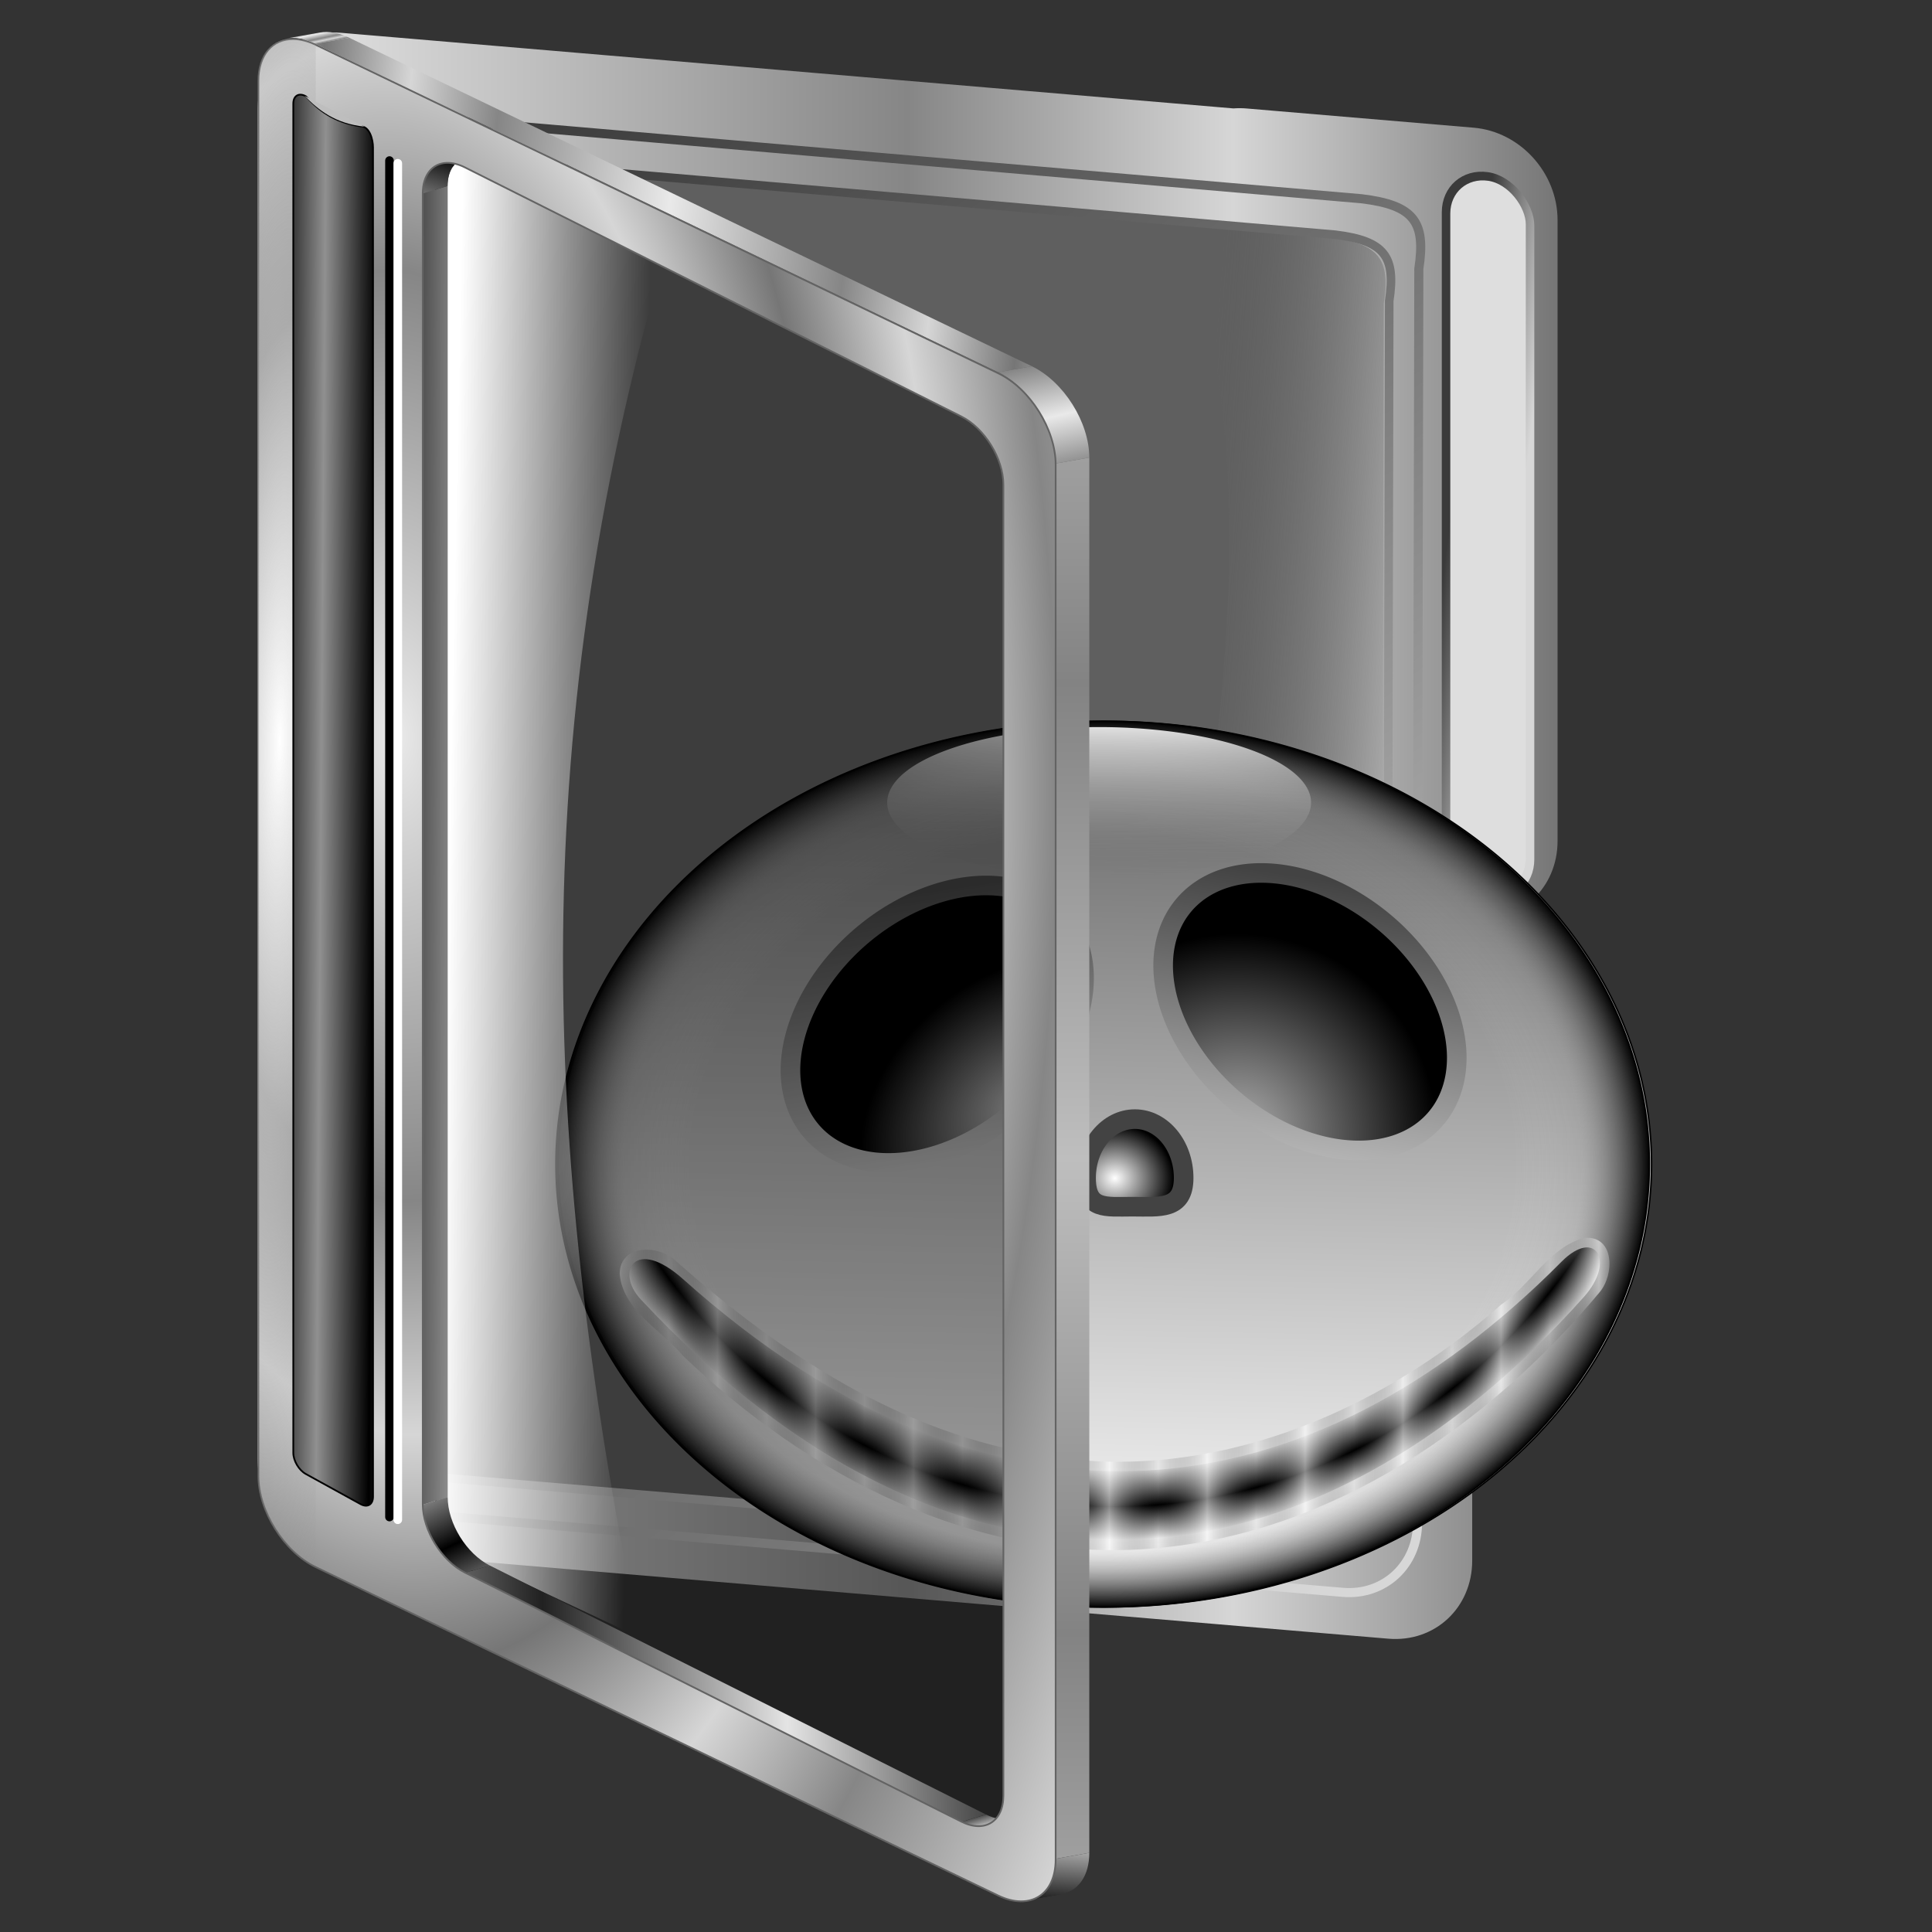 <?xml version="1.0" encoding="UTF-8" standalone="no"?>
<!-- Created with Inkscape (http://www.inkscape.org/) -->
<svg
   xmlns:dc="http://purl.org/dc/elements/1.1/"
   xmlns:cc="http://creativecommons.org/ns#"
   xmlns:rdf="http://www.w3.org/1999/02/22-rdf-syntax-ns#"
   xmlns:svg="http://www.w3.org/2000/svg"
   xmlns="http://www.w3.org/2000/svg"
   xmlns:xlink="http://www.w3.org/1999/xlink"
   xmlns:sodipodi="http://sodipodi.sourceforge.net/DTD/sodipodi-0.dtd"
   xmlns:inkscape="http://www.inkscape.org/namespaces/inkscape"
   id="svg2"
   sodipodi:version="0.32"
   inkscape:version="0.46"
   width="1000"
   height="1000"
   version="1.0"
   sodipodi:docname="copy of inode-directory.svg"
   inkscape:output_extension="org.inkscape.output.svg.inkscape">
  <rect width="100%" height="100%" fill="#333333" stroke="none"/>
  <sodipodi:namedview
     inkscape:window-height="1025"
     inkscape:window-width="1680"
     inkscape:pageshadow="2"
     inkscape:pageopacity="0.0"
     guidetolerance="10.0"
     gridtolerance="10.0"
     objecttolerance="10.0"
     borderopacity="1.0"
     bordercolor="#666666"
     pagecolor="#ffffff"
     id="base"
     showgrid="false"
     inkscape:zoom="0.76"
     inkscape:cx="500"
     inkscape:cy="483.58621"
     inkscape:window-x="-5"
     inkscape:window-y="0"
     inkscape:current-layer="svg2" />
  <defs
     id="defs5">
    <linearGradient
       id="linearGradient3233">
      <stop
         style="stop-color:#bebebe;stop-opacity:1;"
         offset="0"
         id="stop3235" />
      <stop
         style="stop-color:#838383;stop-opacity:1;"
         offset="1"
         id="stop3237" />
    </linearGradient>
    <linearGradient
       id="linearGradient3946">
      <stop
         id="stop3948"
         offset="0"
         style="stop-color:#ffffff;stop-opacity:1;" />
      <stop
         id="stop3950"
         offset="1"
         style="stop-color:#878787;stop-opacity:0;" />
    </linearGradient>
    <linearGradient
       id="linearGradient3877">
      <stop
         style="stop-color:#212121;stop-opacity:1;"
         offset="0"
         id="stop3879" />
      <stop
         style="stop-color:#e4e4e4;stop-opacity:1;"
         offset="1"
         id="stop3881" />
    </linearGradient>
    <linearGradient
       id="linearGradient3871">
      <stop
         id="stop3873"
         offset="0"
         style="stop-color:#d7d7d7;stop-opacity:1;" />
      <stop
         id="stop3875"
         offset="1"
         style="stop-color:#3a3a3a;stop-opacity:1;" />
    </linearGradient>
    <linearGradient
       id="linearGradient3863">
      <stop
         style="stop-color:#e9e9e9;stop-opacity:1;"
         offset="0"
         id="stop3865" />
      <stop
         id="stop3301"
         offset="0.5"
         style="stop-color:#868686;stop-opacity:1;" />
      <stop
         style="stop-color:#d6d6d6;stop-opacity:1;"
         offset="0.75"
         id="stop3303" />
      <stop
         style="stop-color:#767676;stop-opacity:1;"
         offset="1"
         id="stop3867" />
    </linearGradient>
    <linearGradient
       id="linearGradient3855">
      <stop
         style="stop-color:#ffffff;stop-opacity:1;"
         offset="0"
         id="stop3857" />
      <stop
         style="stop-color:#ffffff;stop-opacity:0;"
         offset="1"
         id="stop3859" />
    </linearGradient>
    <linearGradient
       id="linearGradient3831">
      <stop
         id="stop3833"
         offset="0"
         style="stop-color:#000000;stop-opacity:1;" />
      <stop
         id="stop3835"
         offset="1"
         style="stop-color:#a7a7a7;stop-opacity:1;" />
    </linearGradient>
    <linearGradient
       id="linearGradient3803">
      <stop
         style="stop-color:#909090;stop-opacity:1;"
         offset="0"
         id="stop3805" />
      <stop
         style="stop-color:#000000;stop-opacity:1;"
         offset="1"
         id="stop3807" />
    </linearGradient>
    <inkscape:perspective
       sodipodi:type="inkscape:persp3d"
       inkscape:vp_x="0 : 526.18109 : 1"
       inkscape:vp_y="0 : 1000 : 0"
       inkscape:vp_z="744.09448 : 526.18109 : 1"
       inkscape:persp3d-origin="372.04724 : 350.78739 : 1"
       id="perspective9" />
    <linearGradient
       inkscape:collect="always"
       xlink:href="#linearGradient3803"
       id="linearGradient3809"
       x1="311.483"
       y1="468.696"
       x2="346.315"
       y2="468.984"
       gradientUnits="userSpaceOnUse"
       spreadMethod="reflect" />
    <linearGradient
       inkscape:collect="always"
       xlink:href="#linearGradient3831"
       id="linearGradient3829"
       x1="378.991"
       y1="79.991"
       x2="385.716"
       y2="121.256"
       gradientUnits="userSpaceOnUse" />
    <linearGradient
       inkscape:collect="always"
       xlink:href="#linearGradient3871"
       id="linearGradient3843"
       x1="404.379"
       y1="503.045"
       x2="342.975"
       y2="502.44"
       gradientUnits="userSpaceOnUse" />
    <linearGradient
       inkscape:collect="always"
       xlink:href="#linearGradient3803"
       id="linearGradient3851"
       x1="369.98"
       y1="856.647"
       x2="388.213"
       y2="877.631"
       gradientUnits="userSpaceOnUse"
       spreadMethod="reflect" />
    <linearGradient
       inkscape:collect="always"
       xlink:href="#linearGradient3855"
       id="linearGradient3861"
       x1="331.054"
       y1="737.972"
       x2="441.111"
       y2="740.17"
       gradientUnits="userSpaceOnUse"
       gradientTransform="translate(14.602,-5.31)" />
    <radialGradient
       inkscape:collect="always"
       xlink:href="#linearGradient3863"
       id="radialGradient3869"
       cx="317.56"
       cy="663.512"
       fx="317.56"
       fy="663.512"
       r="232.391"
       gradientTransform="matrix(1.098,-2.7163934e-2,5.7680389e-2,2.332,-69.497,-953.167)"
       gradientUnits="userSpaceOnUse"
       spreadMethod="reflect" />
    <linearGradient
       inkscape:collect="always"
       xlink:href="#linearGradient3877"
       id="linearGradient3883"
       x1="432.772"
       y1="893.819"
       x2="592.155"
       y2="888.359"
       gradientUnits="userSpaceOnUse"
       spreadMethod="reflect" />
    <linearGradient
       inkscape:collect="always"
       xlink:href="#linearGradient3877"
       id="linearGradient3918"
       x1="728.535"
       y1="883.341"
       x2="733.71"
       y2="890.674"
       gradientUnits="userSpaceOnUse" />
    <linearGradient
       inkscape:collect="always"
       xlink:href="#linearGradient3863"
       id="linearGradient3926"
       x1="700.648"
       y1="398.63"
       x2="687.92"
       y2="366.14"
       gradientUnits="userSpaceOnUse"
       spreadMethod="reflect" />
    <linearGradient
       inkscape:collect="always"
       xlink:href="#linearGradient3863"
       id="linearGradient3934"
       x1="475.659"
       y1="253.631"
       x2="684.018"
       y2="276.548"
       gradientUnits="userSpaceOnUse"
       spreadMethod="reflect" />
    <linearGradient
       inkscape:collect="always"
       xlink:href="#linearGradient3877"
       id="linearGradient3942"
       x1="699.377"
       y1="1262.372"
       x2="702.663"
       y2="1220.353"
       gradientUnits="userSpaceOnUse"
       spreadMethod="reflect" />
    <radialGradient
       inkscape:collect="always"
       xlink:href="#linearGradient3946"
       id="radialGradient3952"
       gradientUnits="userSpaceOnUse"
       gradientTransform="matrix(0.347,6.9876499e-3,-4.6970137e-2,2.332,182.581,-961.626)"
       spreadMethod="reflect"
       cx="279.6"
       cy="663.896"
       fx="279.6"
       fy="663.896"
       r="232.391" />
    <linearGradient
       inkscape:collect="always"
       xlink:href="#linearGradient3863"
       id="linearGradient3223"
       x1="268.628"
       y1="177.022"
       x2="269.811"
       y2="182.751"
       gradientUnits="userSpaceOnUse"
       spreadMethod="reflect" />
    <linearGradient
       inkscape:collect="always"
       xlink:href="#linearGradient3233"
       id="linearGradient3231"
       x1="697.695"
       y1="830.896"
       x2="697.695"
       y2="554.705"
       gradientUnits="userSpaceOnUse"
       spreadMethod="reflect" />
    <linearGradient
       inkscape:collect="always"
       xlink:href="#linearGradient3871"
       id="linearGradient3252"
       x1="879.599"
       y1="1031.925"
       x2="355.349"
       y2="271.251"
       gradientUnits="userSpaceOnUse" />
    <linearGradient
       inkscape:collect="always"
       xlink:href="#linearGradient3871"
       id="linearGradient3256"
       gradientUnits="userSpaceOnUse"
       x1="879.599"
       y1="1031.925"
       x2="355.349"
       y2="271.251"
       gradientTransform="matrix(1.058,0,0,1.058,-34.619,-37.97)" />
    <linearGradient
       inkscape:collect="always"
       xlink:href="#linearGradient3871"
       id="linearGradient3266"
       x1="974.083"
       y1="367.34"
       x2="934.114"
       y2="362.426"
       gradientUnits="userSpaceOnUse" />
    <linearGradient
       y2="0.61"
       x2="14.567"
       y1="-2.048"
       x1="14.185"
       spreadMethod="reflect"
       gradientUnits="userSpaceOnUse"
       id="linearGradient3399"
       xlink:href="#linearGradient3370"
       inkscape:collect="always" />
    <linearGradient
       y2="3.051"
       x2="8.705"
       y1="-3.01"
       x1="8.662"
       spreadMethod="reflect"
       gradientUnits="userSpaceOnUse"
       id="linearGradient3397"
       xlink:href="#linearGradient3370"
       inkscape:collect="always" />
    <linearGradient
       y2="1.607"
       x2="8.901"
       y1="-6.253"
       x1="9.41"
       spreadMethod="reflect"
       gradientUnits="userSpaceOnUse"
       id="linearGradient3395"
       xlink:href="#linearGradient3370"
       inkscape:collect="always" />
    <linearGradient
       y2="-0.691"
       x2="12.019"
       y1="-6.253"
       x1="9.41"
       spreadMethod="reflect"
       gradientUnits="userSpaceOnUse"
       id="linearGradient3393"
       xlink:href="#linearGradient3370"
       inkscape:collect="always" />
    <linearGradient
       y2="-4.272"
       x2="9.596"
       y1="-8.391"
       x1="11.442"
       spreadMethod="reflect"
       gradientUnits="userSpaceOnUse"
       id="linearGradient3391"
       xlink:href="#linearGradient3370"
       inkscape:collect="always" />
    <linearGradient
       y2="-7.034"
       x2="11.61"
       y1="-6.253"
       x1="9.41"
       spreadMethod="reflect"
       gradientUnits="userSpaceOnUse"
       id="linearGradient3388"
       xlink:href="#linearGradient3370"
       inkscape:collect="always" />
    <linearGradient
       y2="-7.159"
       x2="12.447"
       y1="-7.5"
       x1="14.043"
       spreadMethod="reflect"
       gradientUnits="userSpaceOnUse"
       id="linearGradient3386"
       xlink:href="#linearGradient3370"
       inkscape:collect="always" />
    <linearGradient
       y2="-5.84"
       x2="16.759"
       y1="-4.132"
       x1="15.272"
       spreadMethod="reflect"
       gradientUnits="userSpaceOnUse"
       id="linearGradient3384"
       xlink:href="#linearGradient3370"
       inkscape:collect="always" />
    <linearGradient
       y2="-7.034"
       x2="11.61"
       y1="-6.253"
       x1="9.41"
       spreadMethod="reflect"
       gradientUnits="userSpaceOnUse"
       id="linearGradient3381"
       xlink:href="#linearGradient3370"
       inkscape:collect="always" />
    <linearGradient
       y2="-7.034"
       x2="11.61"
       y1="-6.253"
       x1="9.41"
       spreadMethod="reflect"
       gradientUnits="userSpaceOnUse"
       id="linearGradient3378"
       xlink:href="#linearGradient3370"
       inkscape:collect="always" />
    <linearGradient
       spreadMethod="reflect"
       gradientUnits="userSpaceOnUse"
       y2="-7.034"
       x2="11.61"
       y1="-6.253"
       x1="9.41"
       id="linearGradient3376"
       xlink:href="#linearGradient3370"
       inkscape:collect="always" />
    <inkscape:perspective
       sodipodi:type="inkscape:persp3d"
       inkscape:vp_x="0 : 526.18109 : 1"
       inkscape:vp_y="0 : 1000 : 0"
       inkscape:vp_z="744.09448 : 526.18109 : 1"
       inkscape:persp3d-origin="372.04724 : 350.78739 : 1"
       id="perspective10" />
    <linearGradient
       id="linearGradient3370">
      <stop
         id="stop3372"
         offset="0"
         style="stop-color:#000000;stop-opacity:1;" />
      <stop
         id="stop3374"
         offset="1"
         style="stop-color:#ffffff;stop-opacity:1;" />
    </linearGradient>
    <linearGradient
       inkscape:collect="always"
       xlink:href="#linearGradient3370"
       id="linearGradient2635"
       gradientUnits="userSpaceOnUse"
       spreadMethod="reflect"
       x1="9.41"
       y1="-6.253"
       x2="11.61"
       y2="-7.034" />
    <linearGradient
       inkscape:collect="always"
       xlink:href="#linearGradient3370"
       id="linearGradient2637"
       gradientUnits="userSpaceOnUse"
       spreadMethod="reflect"
       x1="9.41"
       y1="-6.253"
       x2="11.61"
       y2="-7.034" />
    <linearGradient
       inkscape:collect="always"
       xlink:href="#linearGradient3370"
       id="linearGradient2639"
       gradientUnits="userSpaceOnUse"
       spreadMethod="reflect"
       x1="9.41"
       y1="-6.253"
       x2="11.61"
       y2="-7.034" />
    <linearGradient
       inkscape:collect="always"
       xlink:href="#linearGradient3370"
       id="linearGradient2641"
       gradientUnits="userSpaceOnUse"
       spreadMethod="reflect"
       x1="9.41"
       y1="-6.253"
       x2="11.61"
       y2="-7.034" />
    <linearGradient
       inkscape:collect="always"
       xlink:href="#linearGradient3370"
       id="linearGradient2643"
       gradientUnits="userSpaceOnUse"
       spreadMethod="reflect"
       x1="9.41"
       y1="-6.253"
       x2="11.61"
       y2="-7.034" />
    <linearGradient
       inkscape:collect="always"
       xlink:href="#linearGradient3370"
       id="linearGradient2645"
       gradientUnits="userSpaceOnUse"
       spreadMethod="reflect"
       x1="9.41"
       y1="-6.253"
       x2="11.61"
       y2="-7.034" />
    <linearGradient
       inkscape:collect="always"
       xlink:href="#linearGradient3370"
       id="linearGradient2647"
       gradientUnits="userSpaceOnUse"
       spreadMethod="reflect"
       x1="9.41"
       y1="-6.253"
       x2="11.61"
       y2="-7.034" />
    <linearGradient
       inkscape:collect="always"
       xlink:href="#linearGradient3370"
       id="linearGradient2649"
       gradientUnits="userSpaceOnUse"
       spreadMethod="reflect"
       x1="9.41"
       y1="-6.253"
       x2="11.61"
       y2="-7.034" />
    <linearGradient
       inkscape:collect="always"
       xlink:href="#linearGradient3370"
       id="linearGradient2651"
       gradientUnits="userSpaceOnUse"
       spreadMethod="reflect"
       x1="9.41"
       y1="-6.253"
       x2="11.61"
       y2="-7.034" />
    <linearGradient
       inkscape:collect="always"
       xlink:href="#linearGradient3370"
       id="linearGradient2653"
       gradientUnits="userSpaceOnUse"
       spreadMethod="reflect"
       x1="9.41"
       y1="-6.253"
       x2="11.61"
       y2="-7.034" />
    <linearGradient
       inkscape:collect="always"
       xlink:href="#linearGradient3370"
       id="linearGradient2655"
       gradientUnits="userSpaceOnUse"
       spreadMethod="reflect"
       x1="9.41"
       y1="-6.253"
       x2="11.61"
       y2="-7.034" />
    <linearGradient
       inkscape:collect="always"
       xlink:href="#linearGradient3370"
       id="linearGradient2657"
       gradientUnits="userSpaceOnUse"
       spreadMethod="reflect"
       x1="9.41"
       y1="-6.253"
       x2="11.61"
       y2="-7.034" />
    <linearGradient
       inkscape:collect="always"
       xlink:href="#linearGradient3370"
       id="linearGradient2659"
       gradientUnits="userSpaceOnUse"
       spreadMethod="reflect"
       x1="9.41"
       y1="-6.253"
       x2="11.61"
       y2="-7.034" />
    <linearGradient
       inkscape:collect="always"
       xlink:href="#linearGradient3370"
       id="linearGradient2661"
       gradientUnits="userSpaceOnUse"
       spreadMethod="reflect"
       x1="9.41"
       y1="-6.253"
       x2="11.61"
       y2="-7.034" />
    <linearGradient
       inkscape:collect="always"
       xlink:href="#linearGradient3370"
       id="linearGradient2663"
       gradientUnits="userSpaceOnUse"
       spreadMethod="reflect"
       x1="9.41"
       y1="-6.253"
       x2="11.61"
       y2="-7.034" />
    <linearGradient
       inkscape:collect="always"
       xlink:href="#linearGradient3877"
       id="linearGradient2708"
       gradientUnits="userSpaceOnUse"
       x1="728.535"
       y1="883.341"
       x2="733.71"
       y2="890.674" />
    <linearGradient
       inkscape:collect="always"
       xlink:href="#linearGradient3877"
       id="linearGradient2710"
       gradientUnits="userSpaceOnUse"
       spreadMethod="reflect"
       x1="432.772"
       y1="893.819"
       x2="592.155"
       y2="888.359" />
    <linearGradient
       inkscape:collect="always"
       xlink:href="#linearGradient3803"
       id="linearGradient2712"
       gradientUnits="userSpaceOnUse"
       spreadMethod="reflect"
       x1="369.98"
       y1="856.647"
       x2="388.213"
       y2="877.631" />
    <linearGradient
       inkscape:collect="always"
       xlink:href="#linearGradient3871"
       id="linearGradient2714"
       gradientUnits="userSpaceOnUse"
       x1="404.379"
       y1="503.045"
       x2="342.975"
       y2="502.44" />
    <linearGradient
       inkscape:collect="always"
       xlink:href="#linearGradient3831"
       id="linearGradient2716"
       gradientUnits="userSpaceOnUse"
       x1="378.991"
       y1="79.991"
       x2="385.716"
       y2="121.256" />
    <linearGradient
       inkscape:collect="always"
       xlink:href="#linearGradient3863"
       id="linearGradient2718"
       gradientUnits="userSpaceOnUse"
       spreadMethod="reflect"
       x1="268.628"
       y1="177.022"
       x2="269.811"
       y2="182.751" />
    <linearGradient
       inkscape:collect="always"
       xlink:href="#linearGradient3863"
       id="linearGradient2720"
       gradientUnits="userSpaceOnUse"
       spreadMethod="reflect"
       x1="475.659"
       y1="253.631"
       x2="684.018"
       y2="276.548" />
    <linearGradient
       inkscape:collect="always"
       xlink:href="#linearGradient3863"
       id="linearGradient2722"
       gradientUnits="userSpaceOnUse"
       spreadMethod="reflect"
       x1="700.648"
       y1="398.63"
       x2="686.382"
       y2="336.693" />
    <linearGradient
       inkscape:collect="always"
       xlink:href="#linearGradient3233"
       id="linearGradient2724"
       gradientUnits="userSpaceOnUse"
       spreadMethod="reflect"
       x1="697.695"
       y1="830.896"
       x2="697.695"
       y2="554.705" />
    <linearGradient
       inkscape:collect="always"
       xlink:href="#linearGradient3877"
       id="linearGradient2726"
       gradientUnits="userSpaceOnUse"
       spreadMethod="reflect"
       x1="699.377"
       y1="1262.372"
       x2="702.663"
       y2="1220.353" />
    <linearGradient
       id="linearGradient2837"
       inkscape:collect="always">
      <stop
         id="stop2839"
         offset="0"
         style="stop-color:white;stop-opacity:1" />
      <stop
         id="stop2968"
         offset="1"
         style="stop-color:black;stop-opacity:1" />
    </linearGradient>
    <linearGradient
       inkscape:collect="always"
       id="linearGradient2813">
      <stop
         style="stop-color:white;stop-opacity:1"
         offset="0"
         id="stop2815" />
      <stop
         style="stop-color:black;stop-opacity:1"
         offset="1"
         id="stop2817" />
    </linearGradient>
    <linearGradient
       inkscape:collect="always"
       xlink:href="#linearGradient2813"
       id="linearGradient2819"
       x1="165.021"
       y1="190.767"
       x2="165.021"
       y2="172.182"
       gradientUnits="userSpaceOnUse" />
    <linearGradient
       inkscape:collect="always"
       xlink:href="#linearGradient2813"
       id="linearGradient2827"
       x1="177.021"
       y1="172.182"
       x2="177.701"
       y2="190.767"
       gradientUnits="userSpaceOnUse" />
    <linearGradient
       inkscape:collect="always"
       xlink:href="#linearGradient2837"
       id="linearGradient2835"
       x1="123.62"
       y1="165.719"
       x2="122.81"
       y2="53.922"
       gradientUnits="userSpaceOnUse" />
    <linearGradient
       inkscape:collect="always"
       xlink:href="#linearGradient2837"
       id="linearGradient2849"
       x1="144.808"
       y1="77.37"
       x2="145.413"
       y2="165.719"
       gradientUnits="userSpaceOnUse"
       spreadMethod="reflect" />
    <linearGradient
       inkscape:collect="always"
       xlink:href="#linearGradient2837"
       id="linearGradient2857"
       x1="121.576"
       y1="41.947"
       x2="113.72"
       y2="204.896"
       gradientUnits="userSpaceOnUse" />
    <linearGradient
       inkscape:collect="always"
       xlink:href="#linearGradient2837"
       id="linearGradient2865"
       x1="142.97"
       y1="202.215"
       x2="150.117"
       y2="42.245"
       gradientUnits="userSpaceOnUse" />
    <radialGradient
       r="11.963"
       fy="129.847"
       fx="138.199"
       cy="129.847"
       cx="138.199"
       gradientTransform="matrix(1,0,0,0.916,0,10.669)"
       gradientUnits="userSpaceOnUse"
       id="radialGradient2892"
       xlink:href="#linearGradient2839"
       inkscape:collect="always" />
    <linearGradient
       y2="173.659"
       x2="47.092"
       y1="173.659"
       x1="37.094"
       spreadMethod="reflect"
       gradientUnits="userSpaceOnUse"
       id="linearGradient2890"
       xlink:href="#linearGradient2828"
       inkscape:collect="always" />
    <radialGradient
       r="99.578"
       fy="-143.821"
       fx="130.864"
       cy="-143.821"
       cx="130.864"
       gradientTransform="matrix(-1.093609e-2,1.321,-1.24,-1.026213e-2,-38.677,-101.868)"
       gradientUnits="userSpaceOnUse"
       id="radialGradient2884"
       xlink:href="#linearGradient2766"
       inkscape:collect="always" />
    <radialGradient
       r="111.782"
       fy="118.568"
       fx="-109.077"
       cy="118.568"
       cx="-109.077"
       gradientTransform="matrix(1,0,0,0.81,0,22.49)"
       gradientUnits="userSpaceOnUse"
       id="radialGradient2878"
       xlink:href="#linearGradient2794"
       inkscape:collect="always" />
    <linearGradient
       id="linearGradient2766">
      <stop
         style="stop-color:gray;stop-opacity:0;"
         offset="0"
         id="stop2784" />
      <stop
         style="stop-color:gray;stop-opacity:0;"
         offset="0.5"
         id="stop2774" />
      <stop
         id="stop2776"
         offset="0.879"
         style="stop-color:white;stop-opacity:1;" />
      <stop
         style="stop-color:black;stop-opacity:1;"
         offset="0.944"
         id="stop2778" />
      <stop
         style="stop-color:white;stop-opacity:1;"
         offset="1"
         id="stop2782" />
    </linearGradient>
    <linearGradient
       id="linearGradient2794">
      <stop
         id="stop2796"
         offset="0"
         style="stop-color:white;stop-opacity:0;" />
      <stop
         style="stop-color:white;stop-opacity:0;"
         offset="0.5"
         id="stop2802" />
      <stop
         id="stop2804"
         offset="0.75"
         style="stop-color:white;stop-opacity:0;" />
      <stop
         style="stop-color:#878787;stop-opacity:0.122;"
         offset="0.875"
         id="stop2806" />
      <stop
         id="stop2798"
         offset="1"
         style="stop-color:black;stop-opacity:1;" />
    </linearGradient>
    <linearGradient
       id="linearGradient2808"
       inkscape:collect="always">
      <stop
         id="stop2810"
         offset="0"
         style="stop-color:#434343;stop-opacity:1" />
      <stop
         id="stop2812"
         offset="1"
         style="stop-color:#b9b9b9;stop-opacity:1" />
    </linearGradient>
    <linearGradient
       id="linearGradient2828">
      <stop
         id="stop2830"
         offset="0"
         style="stop-color:white;stop-opacity:0.536;" />
      <stop
         id="stop2832"
         offset="1"
         style="stop-color:black;stop-opacity:0;" />
    </linearGradient>
    <linearGradient
       id="linearGradient2839"
       inkscape:collect="always">
      <stop
         id="stop2841"
         offset="0"
         style="stop-color:white;stop-opacity:1;" />
      <stop
         id="stop2843"
         offset="1"
         style="stop-color:black;stop-opacity:1" />
    </linearGradient>
    <linearGradient
       inkscape:collect="always"
       id="linearGradient2855">
      <stop
         style="stop-color:#b1b1b1;stop-opacity:1"
         offset="0"
         id="stop2857" />
      <stop
         style="stop-color:black;stop-opacity:1"
         offset="1"
         id="stop2859" />
    </linearGradient>
    <linearGradient
       id="linearGradient3899"
       inkscape:collect="always">
      <stop
         id="stop3901"
         offset="0"
         style="stop-color:white;stop-opacity:1;" />
      <stop
         id="stop3903"
         offset="1"
         style="stop-color:#646464;stop-opacity:1" />
    </linearGradient>
    <linearGradient
       id="linearGradient3909"
       inkscape:collect="always">
      <stop
         id="stop3911"
         offset="0"
         style="stop-color:white;stop-opacity:1" />
      <stop
         id="stop3913"
         offset="1"
         style="stop-color:#646464;stop-opacity:0;" />
    </linearGradient>
    <inkscape:perspective
       id="perspective3410"
       inkscape:persp3d-origin="128 : 85.333333 : 1"
       inkscape:vp_z="256 : 128 : 1"
       inkscape:vp_y="0 : 1000 : 0"
       inkscape:vp_x="0 : 128 : 1"
       sodipodi:type="inkscape:persp3d" />
    <linearGradient
       inkscape:collect="always"
       xlink:href="#linearGradient3899"
       id="linearGradient3495"
       gradientUnits="userSpaceOnUse"
       x1="-109.077"
       y1="209.147"
       x2="-105.586"
       y2="27.988" />
    <radialGradient
       inkscape:collect="always"
       xlink:href="#linearGradient2794"
       id="radialGradient3497"
       gradientUnits="userSpaceOnUse"
       gradientTransform="matrix(1,0,0,0.81,0,22.49)"
       cx="-109.077"
       cy="118.568"
       fx="-109.077"
       fy="118.568"
       r="111.782" />
    <radialGradient
       inkscape:collect="always"
       xlink:href="#linearGradient2855"
       id="radialGradient3499"
       gradientUnits="userSpaceOnUse"
       gradientTransform="matrix(-1.063,-1.18,1.175,-1.059,-389.723,18.42)"
       cx="-142.793"
       cy="92.323"
       fx="-142.793"
       fy="92.323"
       r="25.757" />
    <linearGradient
       inkscape:collect="always"
       xlink:href="#linearGradient2808"
       id="linearGradient3501"
       gradientUnits="userSpaceOnUse"
       x1="-188.115"
       y1="81.433"
       x2="-137.971"
       y2="112.366" />
    <radialGradient
       inkscape:collect="always"
       xlink:href="#linearGradient2766"
       id="radialGradient3503"
       gradientUnits="userSpaceOnUse"
       gradientTransform="matrix(-1.093609e-2,1.321,-1.24,-1.026213e-2,-47.478,-108.105)"
       cx="130.864"
       cy="-143.821"
       fx="130.864"
       fy="-143.821"
       r="99.578" />
    <radialGradient
       inkscape:collect="always"
       xlink:href="#linearGradient2855"
       id="radialGradient3505"
       gradientUnits="userSpaceOnUse"
       gradientTransform="matrix(1,0,0,1.387,0,-32.621)"
       cx="-135.085"
       cy="82.932"
       fx="-135.085"
       fy="82.932"
       r="25.757" />
    <linearGradient
       inkscape:collect="always"
       xlink:href="#linearGradient2808"
       id="linearGradient3507"
       gradientUnits="userSpaceOnUse"
       x1="-188.115"
       y1="81.433"
       x2="-137.971"
       y2="112.366" />
    <linearGradient
       inkscape:collect="always"
       xlink:href="#linearGradient2828"
       id="linearGradient3509"
       gradientUnits="userSpaceOnUse"
       gradientTransform="translate(-8.801,-6.237)"
       spreadMethod="reflect"
       x1="37.094"
       y1="173.659"
       x2="47.092"
       y2="173.659" />
    <radialGradient
       inkscape:collect="always"
       xlink:href="#linearGradient2839"
       id="radialGradient3511"
       gradientUnits="userSpaceOnUse"
       gradientTransform="matrix(1,0,0,0.916,-8.801,4.432)"
       cx="138.199"
       cy="129.847"
       fx="138.199"
       fy="129.847"
       r="11.963" />
    <linearGradient
       inkscape:collect="always"
       xlink:href="#linearGradient3909"
       id="linearGradient3513"
       gradientUnits="userSpaceOnUse"
       x1="121.43"
       y1="26.733"
       x2="121.204"
       y2="60.262" />
    <linearGradient
       inkscape:collect="always"
       xlink:href="#linearGradient3871"
       id="linearGradient3516"
       gradientUnits="userSpaceOnUse"
       x1="974.083"
       y1="367.34"
       x2="934.114"
       y2="362.426"
       gradientTransform="matrix(0.89,0,0,0.89,-77.226,-129.179)" />
    <linearGradient
       inkscape:collect="always"
       xlink:href="#linearGradient3803"
       id="linearGradient3522"
       gradientUnits="userSpaceOnUse"
       spreadMethod="reflect"
       x1="311.483"
       y1="468.696"
       x2="346.315"
       y2="468.984"
       gradientTransform="matrix(0.779,0.429,0,0.89,-76.44,-140.167)" />
    <radialGradient
       inkscape:collect="always"
       xlink:href="#linearGradient3946"
       id="radialGradient3525"
       gradientUnits="userSpaceOnUse"
       gradientTransform="matrix(0.309,6.2174767e-3,-4.1793126e-2,2.075,86.017,-995.803)"
       spreadMethod="reflect"
       cx="279.6"
       cy="663.896"
       fx="279.6"
       fy="663.896"
       r="232.391" />
    <radialGradient
       inkscape:collect="always"
       xlink:href="#linearGradient3863"
       id="radialGradient3528"
       gradientUnits="userSpaceOnUse"
       gradientTransform="matrix(0.977,-2.4169947e-2,5.1322903e-2,2.075,-138.277,-988.276)"
       spreadMethod="reflect"
       cx="317.56"
       cy="663.512"
       fx="317.56"
       fy="663.512"
       r="232.391" />
    <linearGradient
       inkscape:collect="always"
       xlink:href="#linearGradient3855"
       id="linearGradient3553"
       gradientUnits="userSpaceOnUse"
       gradientTransform="matrix(0.89,0,0,0.89,-63.448,-144.891)"
       x1="331.054"
       y1="737.972"
       x2="441.111"
       y2="740.17" />
    <linearGradient
       inkscape:collect="always"
       xlink:href="#linearGradient3871"
       id="linearGradient3557"
       gradientUnits="userSpaceOnUse"
       x1="879.599"
       y1="1031.925"
       x2="355.349"
       y2="271.251"
       gradientTransform="matrix(0.89,0,0,0.89,-76.44,-140.167)" />
    <linearGradient
       inkscape:collect="always"
       xlink:href="#linearGradient3871"
       id="linearGradient3560"
       gradientUnits="userSpaceOnUse"
       gradientTransform="matrix(0.941,0,0,0.941,-107.243,-173.951)"
       x1="879.599"
       y1="1031.925"
       x2="355.349"
       y2="271.251" />
    <linearGradient
       inkscape:collect="always"
       xlink:href="#linearGradient3863"
       id="linearGradient3563"
       gradientUnits="userSpaceOnUse"
       x1="235.656"
       y1="643.709"
       x2="991.969"
       y2="643.709"
       gradientTransform="matrix(0.89,0,0,0.89,-76.44,-140.167)" />
    <linearGradient
       inkscape:collect="always"
       xlink:href="#linearGradient3909"
       id="linearGradient4376"
       x1="763.406"
       y1="477.457"
       x2="607.044"
       y2="465.615"
       gradientUnits="userSpaceOnUse" />
  </defs>
  <g
     id="g4378">
    <path
       id="path3241"
       d="M 226,81.558 C 205.75,79.842 189.458,95.025 189.458,115.583 L 189.458,724.433 C 189.458,744.991 205.75,762.913 226,764.629 L 681.872,803.266 C 702.122,804.982 718.414,789.822 718.414,769.264 L 718.414,467.407 L 719.059,155.725 C 722.518,132.918 716.952,124.63 690.975,121.475 L 226,81.558 z"
       style="fill:#9b9b9b;fill-opacity:0.427;stroke:none;stroke-width:5;stroke-linecap:round;stroke-linejoin:round;stroke-miterlimit:4;stroke-dasharray:none;stroke-opacity:1"
       sodipodi:nodetypes="cccccccccc" />
    <path
       sodipodi:nodetypes="cccccccc"
       style="fill:url(#linearGradient4376);fill-opacity:1;stroke:none;stroke-width:5;stroke-linecap:round;stroke-linejoin:round;stroke-miterlimit:4;stroke-dasharray:none;stroke-opacity:1"
       d="M 613.147,795.79 L 681.872,803.266 C 702.122,804.982 718.414,789.822 718.414,769.264 L 718.414,467.407 L 719.059,155.725 C 722.518,132.918 716.952,124.63 690.975,121.475 L 611.119,113.358 C 688.186,340.836 558.179,574.892 613.147,795.79 z"
       id="path3598" />
    <path
       id="rect2442"
       d="M 172.226,16.852 C 150.265,17.243 133.242,34.538 133.242,57.448 L 133.242,754.48 C 133.242,778.918 152.604,800.21 176.675,802.25 L 718.579,848.185 C 742.65,850.225 762.012,832.194 762.011,807.756 L 762.011,475.645 L 762.762,475.701 C 786.833,477.741 806.195,459.709 806.195,435.271 L 806.195,113.921 C 806.195,89.484 786.833,68.136 762.762,66.096 L 645.172,56.141 C 642.858,55.945 640.602,55.951 638.388,56.113 L 176.675,16.991 C 175.17,16.863 173.69,16.826 172.226,16.852 z M 219.44,82.835 C 220.672,82.813 221.928,82.866 223.194,82.974 L 688.16,122.875 C 714.137,126.03 719.702,134.324 716.243,157.131 L 715.604,468.805 L 715.604,770.663 C 715.604,791.222 699.317,806.386 679.067,804.669 L 223.194,766.02 C 202.944,764.303 186.657,746.399 186.657,725.84 L 186.657,116.98 C 186.657,97.707 200.965,83.164 219.44,82.835 z"
       style="fill:url(#linearGradient3563);fill-opacity:1;stroke:none;stroke-width:5;stroke-linecap:round;stroke-linejoin:round;stroke-miterlimit:4;stroke-dasharray:none;stroke-opacity:1" />
    <rect
       transform="matrix(0.99,0.142,0,1,0,0)"
       ry="21.961"
       y="-19.135"
       x="756.031"
       height="372.016"
       width="43.922"
       id="rect3258"
       style="fill:#dedede;fill-opacity:1;stroke:url(#linearGradient3516);stroke-width:4.449;stroke-linecap:round;stroke-linejoin:round;stroke-miterlimit:4;stroke-dasharray:none;stroke-opacity:1" />
    <path
       id="path3254"
       d="M 212.736,60.631 C 191.312,58.816 174.075,74.879 174.075,96.63 L 174.075,740.788 C 174.075,762.538 191.312,781.499 212.736,783.315 L 695.045,824.193 C 716.469,826.009 733.706,809.969 733.706,788.219 L 733.706,468.856 L 734.389,139.1 C 738.048,114.969 732.16,106.201 704.676,102.863 L 212.736,60.631 z"
       style="fill:none;fill-opacity:0.214;stroke:url(#linearGradient3560);stroke-width:4.707;stroke-linecap:round;stroke-linejoin:round;stroke-miterlimit:4;stroke-dasharray:none;stroke-opacity:1"
       sodipodi:nodetypes="cccccccccc" />
    <path
       sodipodi:nodetypes="cccccccccc"
       style="fill:none;fill-opacity:0.214;stroke:url(#linearGradient3557);stroke-width:4.449;stroke-linecap:round;stroke-linejoin:round;stroke-miterlimit:4;stroke-dasharray:none;stroke-opacity:1"
       d="M 226,81.558 C 205.75,79.842 189.458,95.025 189.458,115.583 L 189.458,724.433 C 189.458,744.991 205.75,762.913 226,764.629 L 681.872,803.266 C 702.122,804.982 718.414,789.822 718.414,769.264 L 718.414,467.407 L 719.059,155.725 C 722.518,132.918 716.952,124.63 690.975,121.475 L 226,81.558 z"
       id="path3244" />
    <g
       transform="matrix(2.535,0,0,2.535,249.021,297.081)"
       id="g2836">
      <path
         sodipodi:type="arc"
         style="fill:url(#linearGradient3495);fill-opacity:1;stroke:#000000;stroke-width:0.3;stroke-linecap:round;stroke-linejoin:round;stroke-miterlimit:4;stroke-dasharray:none;stroke-opacity:1"
         id="path1873"
         sodipodi:cx="-109.07732"
         sodipodi:cy="118.5677"
         sodipodi:rx="111.63182"
         sodipodi:ry="90.429436"
         d="M 2.555,118.568 A 111.632,90.429 0 1 1 -220.709,118.568 A 111.632,90.429 0 1 1 2.555,118.568 z"
         transform="translate(236.431,1.937)" />
      <path
         transform="translate(235.978,1.937)"
         d="M 2.555,118.568 A 111.632,90.429 0 1 1 -220.709,118.568 A 111.632,90.429 0 1 1 2.555,118.568 z"
         sodipodi:ry="90.429436"
         sodipodi:rx="111.63182"
         sodipodi:cy="118.5677"
         sodipodi:cx="-109.07732"
         id="path2792"
         style="fill:url(#radialGradient3497);fill-opacity:1;stroke:#000000;stroke-width:0.3;stroke-linecap:round;stroke-linejoin:round;stroke-miterlimit:4;stroke-dasharray:none;stroke-opacity:1"
         sodipodi:type="arc" />
      <path
         transform="matrix(-0.645,0.764,0.764,0.645,2.812,155.785)"
         d="M -134.367,84.337 A 23.757,33.719 0 1 1 -181.881,84.337 A 23.757,33.719 0 1 1 -134.367,84.337 z"
         sodipodi:ry="33.719452"
         sodipodi:rx="23.756886"
         sodipodi:cy="84.337341"
         sodipodi:cx="-158.12379"
         id="path1877"
         style="fill:url(#radialGradient3499);fill-opacity:1;stroke:url(#linearGradient3501);stroke-width:4;stroke-linecap:round;stroke-linejoin:round;stroke-miterlimit:4;stroke-dasharray:none;stroke-opacity:1"
         sodipodi:type="arc" />
      <path
         style="fill:url(#radialGradient3503);fill-opacity:1;fill-rule:evenodd;stroke:none;stroke-width:0;stroke-linecap:butt;stroke-linejoin:miter;stroke-miterlimit:4;stroke-dasharray:none;stroke-opacity:1"
         d="M 41.267,144.006 C 105.411,201.345 169.43,191.989 220.594,140.43 C 227.543,133.427 231.684,140.306 225.192,147.583 C 170.423,208.966 98.108,218.353 32.582,148.094 C 27.327,142.459 31.423,135.207 41.267,144.006 z"
         id="path1879"
         sodipodi:nodetypes="cssss" />
      <path
         sodipodi:type="arc"
         style="fill:url(#radialGradient3505);fill-opacity:1;stroke:url(#linearGradient3507);stroke-width:4;stroke-linecap:round;stroke-linejoin:round;stroke-miterlimit:4;stroke-dasharray:none;stroke-opacity:1"
         id="path2816"
         sodipodi:cx="-158.12379"
         sodipodi:cy="84.337341"
         sodipodi:rx="23.756886"
         sodipodi:ry="33.719452"
         d="M -134.367,84.337 A 23.757,33.719 0 1 1 -181.881,84.337 A 23.757,33.719 0 1 1 -134.367,84.337 z"
         transform="matrix(0.645,0.764,-0.764,0.645,259.56,158.34)" />
      <path
         style="fill:url(#linearGradient3509);fill-opacity:1;fill-rule:evenodd;stroke:none;stroke-width:0;stroke-linecap:butt;stroke-linejoin:miter;stroke-miterlimit:4;stroke-dasharray:none;stroke-opacity:1"
         d="M 225.324,135.544 C 218.056,137.4 214.311,145.244 208.293,149.169 C 182.994,171.503 148.931,185.701 114.868,180.008 C 86.149,175.652 61.12,159.239 39.762,140.263 C 36.324,136.94 28.387,136.763 28.293,142.888 C 28.927,150.366 36.802,154.314 41.178,159.604 C 66.751,184.1 101.288,202.262 137.73,198.919 C 173.754,195.862 205.796,173.737 228.418,146.607 C 231.386,143.066 231.49,135.118 225.324,135.544 z"
         id="path2820" />
      <path
         style="fill:url(#radialGradient3511);fill-opacity:1;stroke:#434343;stroke-width:4;stroke-linecap:round;stroke-linejoin:round;stroke-miterlimit:4;stroke-opacity:1"
         d="M 143.447,123.315 C 143.447,129.942 138.473,129.19 132.974,129.19 C 127.475,129.19 123.522,129.942 123.522,123.315 C 123.522,116.688 127.986,111.309 133.485,111.309 C 138.984,111.309 143.447,116.688 143.447,123.315 z"
         id="path2836"
         sodipodi:nodetypes="csssc" />
      <path
         sodipodi:type="arc"
         style="fill:url(#linearGradient3513);fill-opacity:1;stroke:none;stroke-width:4;stroke-linecap:round;stroke-linejoin:round;stroke-miterlimit:4;stroke-dasharray:none;stroke-opacity:1"
         id="path3482"
         sodipodi:cx="118.48495"
         sodipodi:cy="44.856636"
         sodipodi:rx="43.270798"
         sodipodi:ry="15.40531"
         d="M 161.756,44.857 A 43.271,15.405 0 1 1 75.214,44.857 A 43.271,15.405 0 1 1 161.756,44.857 z"
         transform="translate(7.703,1.812)" />
    </g>
    <g
       id="g3566">
      <path
         id="rect3445"
         d="M 247.421,87.575 L 504.355,216.48 C 516.429,222.537 526.149,238.289 526.149,251.797 L 526.149,930.335 C 526.149,943.843 516.429,949.842 504.355,943.784 L 247.421,814.879 C 235.347,808.822 225.627,793.07 225.627,779.562 L 225.627,101.024 C 225.627,87.515 235.347,81.517 247.421,87.575 z"
         style="fill:#000000;fill-opacity:0.354;stroke:#000000;stroke-width:0.83;stroke-linecap:round;stroke-linejoin:round;stroke-miterlimit:4;stroke-opacity:1" />
      <path
         style="fill:url(#linearGradient3553);fill-opacity:1;stroke:none;stroke-width:0.933;stroke-linecap:round;stroke-linejoin:round;stroke-miterlimit:4;stroke-opacity:1"
         d="M 253.327,83.638 L 344.625,129.725 C 269.654,388.924 282.253,604.717 330.936,847.447 L 253.327,810.942 C 241.253,804.885 231.533,789.133 231.533,775.625 L 231.533,97.087 C 231.533,83.578 241.253,77.58 253.327,83.638 z"
         id="path3853"
         sodipodi:nodetypes="ccccccc" />
      <g
         style="fill:#000000;fill-opacity:0.354;stroke:none;stroke-width:0.987;stroke-linecap:round;stroke-linejoin:round;stroke-miterlimit:4;stroke-opacity:1"
         id="g3720"
         transform="matrix(0.795,0.399,0,0.89,-63.436,-141.435)">
        <path
           d="M 398.677,73.231 L 721.742,73.231 L 705.46,84.845 L 382.394,84.845 L 398.677,73.231 z"
           id="path3722"
           style="stroke:none" />
        <path
           d="M 721.742,73.231 C 736.923,73.231 749.145,85.452 749.145,100.634 L 732.863,112.248 C 732.863,97.067 720.641,84.845 705.46,84.845 L 721.742,73.231 z"
           id="path3724"
           style="stroke:none" />
        <path
           d="M 749.145,100.634 L 749.145,863.225 L 732.863,874.839 L 732.863,112.248 L 749.145,100.634 z"
           id="path3726"
           style="stroke:none" />
        <path
           d="M 749.145,863.225 C 749.145,872.455 744.627,880.591 737.673,885.552 L 721.39,897.166 C 728.345,892.205 732.863,884.069 732.863,874.839 L 749.145,863.225 z"
           id="path3728"
           style="stroke:none" />
        <path
           d="M 737.673,885.552 C 733.189,888.75 727.693,890.628 721.742,890.628 L 705.46,902.242 C 711.411,902.242 716.907,900.364 721.39,897.166 L 737.673,885.552 z"
           id="path3730"
           style="fill:url(#linearGradient2708);fill-opacity:1;stroke:none" />
        <path
           d="M 721.742,890.628 L 398.677,890.628 L 382.394,902.242 L 705.46,902.242 L 721.742,890.628 z"
           id="path3732"
           style="fill:url(#linearGradient2710);fill-opacity:1;stroke:none" />
        <path
           d="M 398.677,890.628 C 383.495,890.628 371.274,878.406 371.274,863.225 L 354.991,874.839 C 354.991,890.02 367.213,902.242 382.394,902.242 L 398.677,890.628 z"
           id="path3734"
           style="fill:url(#linearGradient2712);fill-opacity:1;stroke:none" />
        <path
           d="M 371.274,863.225 L 371.274,100.634 L 354.991,112.248 L 354.991,874.839 L 371.274,863.225 z"
           id="path3736"
           style="fill:url(#linearGradient2714);fill-opacity:1;stroke:none" />
        <path
           d="M 371.274,100.634 C 371.274,91.403 375.792,83.267 382.746,78.307 L 366.464,89.921 C 359.509,94.881 354.991,103.018 354.991,112.248 L 371.274,100.634 z"
           id="path3738"
           style="fill:url(#linearGradient2716);fill-opacity:1;stroke:none" />
        <path
           d="M 382.746,78.307 C 387.229,75.109 392.726,73.231 398.677,73.231 L 382.394,84.845 C 376.443,84.845 370.947,86.723 366.464,89.921 L 382.746,78.307 z"
           id="path3740"
           style="stroke:none" />
      </g>
      <g
         style="fill:#000000;fill-opacity:0.354;stroke:none;stroke-width:1;stroke-linecap:round;stroke-linejoin:round;stroke-miterlimit:4;stroke-opacity:1"
         id="g3393"
         transform="matrix(0.89,0,0,0.89,-74.661,-140.01)">
        <path
           d="M 684.018,1255.852 L 286.997,1064.786 L 267.301,1068.259 L 664.322,1259.325 L 684.018,1255.852 z"
           id="path3395"
           style="stroke:none" />
        <path
           d="M 286.997,1064.786 C 268.508,1055.888 253.623,1032.206 253.623,1011.688 L 233.927,1015.161 C 233.927,1035.679 248.812,1059.361 267.301,1068.259 L 286.997,1064.786 z"
           id="path3397"
           style="stroke:none" />
        <path
           d="M 253.623,1011.688 L 253.623,200.254 L 233.927,203.727 L 233.927,1015.161 L 253.623,1011.688 z"
           id="path3399"
           style="stroke:none" />
        <path
           d="M 253.623,200.254 C 253.623,186.654 260.163,177.959 269.956,176.232 L 250.26,179.705 C 240.466,181.432 233.927,190.127 233.927,203.727 L 253.623,200.254 z"
           id="path3401"
           style="stroke:none" />
        <path
           d="M 269.956,176.232 C 274.938,175.353 280.763,176.278 286.997,179.278 L 267.301,182.751 C 261.066,179.751 255.242,178.826 250.26,179.705 L 269.956,176.232 z"
           id="path3403"
           style="fill:url(#linearGradient2718);fill-opacity:1;stroke:none" />
        <path
           d="M 286.997,179.278 L 684.018,370.345 L 664.322,373.818 L 267.301,182.751 L 286.997,179.278 z"
           id="path3405"
           style="fill:url(#linearGradient2720);fill-opacity:1;stroke:none" />
        <path
           d="M 684.018,370.345 C 702.507,379.243 717.391,402.924 717.391,423.443 L 697.695,426.916 C 697.695,406.397 682.811,382.716 664.322,373.818 L 684.018,370.345 z"
           id="path3407"
           style="fill:url(#linearGradient2722);fill-opacity:1;stroke:none" />
        <path
           d="M 717.391,423.443 L 717.391,1234.876 L 697.695,1238.349 L 697.695,426.916 L 717.391,423.443 z"
           id="path3409"
           style="fill:url(#linearGradient2724);fill-opacity:1;stroke:none" />
        <path
           d="M 701.059,1258.899 C 696.076,1259.777 690.252,1258.852 684.018,1255.852 L 664.322,1259.325 C 670.556,1262.325 676.38,1263.25 681.362,1262.372 L 701.059,1258.899 z"
           id="path3413"
           style="stroke:none" />
        <path
           d="M 717.391,1234.876 C 717.391,1248.476 710.852,1257.172 701.059,1258.899 L 681.362,1262.372 C 691.156,1260.645 697.695,1251.949 697.695,1238.349 L 717.391,1234.876 z"
           id="path3411"
           style="fill:url(#linearGradient2726);fill-opacity:1;stroke:none" />
      </g>
      <path
         style="fill:url(#radialGradient3528);fill-opacity:1;stroke:#636363;stroke-width:0.89;stroke-linecap:round;stroke-linejoin:round;stroke-miterlimit:4;stroke-opacity:1"
         d="M 151.872,20.237 C 141.207,20.094 133.743,28.205 133.743,41.898 L 133.743,763.872 C 133.743,782.129 146.988,803.224 163.439,811.141 L 516.71,981.145 C 533.161,989.062 546.406,980.717 546.406,962.46 L 546.406,240.486 C 546.406,222.229 533.161,201.133 516.71,193.216 L 163.439,23.213 C 159.327,21.233 155.427,20.285 151.872,20.237 z M 231.174,84.302 C 234.033,84.199 237.232,84.934 240.628,86.637 L 497.552,215.544 C 509.626,221.602 519.352,237.349 519.352,250.857 L 519.352,929.399 C 519.352,942.907 509.626,948.914 497.552,942.857 L 240.628,813.95 C 228.554,807.892 218.828,792.145 218.828,778.637 L 218.828,100.095 C 218.828,90.386 223.866,84.563 231.174,84.302 z"
         id="rect3154" />
      <path
         id="path3944"
         d="M 163.439,811.141 C 146.988,803.224 133.743,782.129 133.743,763.872 L 133.743,41.898 C 133.743,28.205 141.207,20.094 151.872,20.237 C 155.427,20.285 159.327,21.233 163.439,23.213 L 163.439,811.141 z"
         style="fill:url(#radialGradient3525);fill-opacity:1;stroke:none;stroke-width:1;stroke-linecap:round;stroke-linejoin:round;stroke-miterlimit:4;stroke-opacity:1"
         sodipodi:nodetypes="cccccc" />
      <path
         style="fill:url(#linearGradient3522);fill-opacity:1;stroke:#000000;stroke-width:0.89;stroke-linecap:round;stroke-linejoin:round;stroke-miterlimit:4;stroke-opacity:1"
         d="M 158.282,49.813 C 164.741,56.799 172.213,63.177 186.599,65.406 C 191.249,65.255 193.098,72.216 193.073,76.361 L 193.073,774.694 C 193.073,778.789 190.186,780.495 186.599,778.52 L 158.282,762.928 C 154.695,760.953 151.808,756.067 151.808,751.973 L 151.808,53.639 C 151.808,49.545 154.695,47.839 158.282,49.813 z"
         id="rect3801"
         sodipodi:nodetypes="ccccccccc" />
      <path
         style="fill:none;fill-rule:evenodd;stroke:#000000;stroke-width:4.449;stroke-linecap:round;stroke-linejoin:miter;stroke-miterlimit:4;stroke-dasharray:none;stroke-opacity:1"
         d="M 201.595,83.104 L 201.595,785.213"
         id="path3905" />
      <path
         id="path3907"
         d="M 205.902,84.515 L 205.902,786.624"
         style="fill:none;fill-rule:evenodd;stroke:#ffffff;stroke-width:4.449;stroke-linecap:round;stroke-linejoin:miter;stroke-miterlimit:4;stroke-dasharray:none;stroke-opacity:1" />
      <path
         style="fill:#bebebe;fill-opacity:1;fill-rule:evenodd;stroke:none;stroke-width:1px;stroke-linecap:butt;stroke-linejoin:miter;stroke-opacity:1"
         d="M 157.625,49.597 C 164.975,57.097 173.463,63.938 188.653,65.562 L 157.625,49.597 z"
         id="path3910"
         sodipodi:nodetypes="ccc" />
    </g>
  </g>
  <g
     inkscape:label="Layer 1"
     id="layer1"
     transform="translate(50.849,-24.875)">
    <g
       id="g3456">
      <g
         id="g3428">
        <g
           id="g3401">
          <g
             style="font-size:14px;font-style:normal;font-weight:normal;fill:url(#linearGradient3376);fill-opacity:1;stroke:none;stroke-width:0.1;stroke-linecap:butt;stroke-linejoin:round;stroke-miterlimit:4;stroke-dasharray:none;stroke-opacity:1;font-family:Bitstream Vera Sans"
             id="g3254">
            <path
               d="M 13.807,-5.693 L 12.37,-9.505 L 13.501,-8.374 L 14.938,-4.561 L 13.807,-5.693 z"
               id="path3300"
               style="fill:url(#linearGradient3386);fill-opacity:1;stroke:none;stroke-width:0.1;stroke-linejoin:round;stroke-miterlimit:4;stroke-dasharray:none;stroke-opacity:1" />
            <path
               style="fill:url(#linearGradient3388);fill-opacity:1;stroke:none;stroke-width:0.1;stroke-linejoin:round;stroke-miterlimit:4;stroke-dasharray:none;stroke-opacity:1"
               d="M 12.375,-9.5 L 13.5,-8.375 L 14.594,-8.375 C 15.236,-8.375 15.743,-8.208 16.094,-7.875 L 14.969,-9 C 14.618,-9.333 14.111,-9.5 13.469,-9.5 L 12.375,-9.5 z"
               id="path3288" />
            <path
               d="M 14.992,-8.977 C 15.324,-8.645 15.495,-8.161 15.495,-7.568 L 16.626,-6.436 C 16.626,-7.03 16.455,-7.514 16.123,-7.846 L 14.992,-8.977 z"
               id="path3294"
               style="fill:url(#linearGradient2635);fill-opacity:1;stroke:none;stroke-width:0.1;stroke-linejoin:round;stroke-miterlimit:4;stroke-dasharray:none;stroke-opacity:1" />
            <path
               d="M 15.495,-7.568 C 15.495,-6.952 15.314,-6.494 14.963,-6.161 L 16.095,-5.03 C 16.446,-5.363 16.626,-5.821 16.626,-6.436 L 15.495,-7.568 z"
               id="path3296"
               style="fill:url(#linearGradient2637);fill-opacity:1;stroke:none;stroke-width:0.1;stroke-linejoin:round;stroke-miterlimit:4;stroke-dasharray:none;stroke-opacity:1" />
            <path
               d="M 14.963,-6.161 C 14.677,-5.89 14.288,-5.742 13.807,-5.693 L 14.938,-4.561 C 15.419,-4.611 15.808,-4.758 16.095,-5.03 L 14.963,-6.161 z"
               id="path3298"
               style="fill:url(#linearGradient2639);fill-opacity:1;stroke:none;stroke-width:0.1;stroke-linejoin:round;stroke-miterlimit:4;stroke-dasharray:none;stroke-opacity:1" />
            <path
               d="M 9.948,-5.635 L 11.14,-8.682 L 12.272,-7.551 L 11.079,-4.503 L 9.948,-5.635 z"
               id="path3306"
               style="fill:url(#linearGradient3391);fill-opacity:1;stroke:none;stroke-width:0.1;stroke-linejoin:round;stroke-miterlimit:4;stroke-dasharray:none;stroke-opacity:1" />
            <path
               d="M 16.057,-9.849 C 15.474,-10.368 14.607,-10.63 13.463,-10.63 L 14.595,-9.499 C 15.739,-9.499 16.605,-9.237 17.188,-8.717 L 16.057,-9.849 z"
               id="path3280"
               style="fill:url(#linearGradient2641);fill-opacity:1;stroke:none;stroke-width:0.1;stroke-linejoin:round;stroke-miterlimit:4;stroke-dasharray:none;stroke-opacity:1" />
            <path
               d="M 13.463,-10.63 L 11.932,-10.63 L 13.063,-9.499 L 14.595,-9.499 L 13.463,-10.63 z"
               id="path3282"
               style="fill:url(#linearGradient2643);fill-opacity:1;stroke:none;stroke-width:0.1;stroke-linejoin:round;stroke-miterlimit:4;stroke-dasharray:none;stroke-opacity:1" />
            <path
               d="M 11.932,-10.63 L 10.37,-10.63 L 11.501,-9.499 L 13.063,-9.499 L 11.932,-10.63 z"
               id="path3284"
               style="fill:url(#linearGradient2645);fill-opacity:1;stroke:none;stroke-width:0.1;stroke-linejoin:round;stroke-miterlimit:4;stroke-dasharray:none;stroke-opacity:1" />
            <path
               d="M 10.37,-10.599 L 6.95,-1.414 L 8.082,-0.283 L 11.501,-9.467 L 10.37,-10.599 z"
               id="path3258"
               style="fill:url(#linearGradient2647);fill-opacity:1;stroke:none;stroke-width:0.1;stroke-linejoin:round;stroke-miterlimit:4;stroke-dasharray:none;stroke-opacity:1" />
            <path
               d="M 10.338,-10.63 L 10.37,-10.599 L 11.501,-9.467 L 11.47,-9.499 L 10.338,-10.63 z"
               id="path3256"
               style="fill:url(#linearGradient2649);fill-opacity:1;stroke:none;stroke-width:0.1;stroke-linejoin:round;stroke-miterlimit:4;stroke-dasharray:none;stroke-opacity:1" />
            <path
               d="M 6.95,-1.414 L 8.388,-1.386 L 9.519,-0.254 L 8.082,-0.283 L 6.95,-1.414 z"
               id="path3260"
               style="fill:url(#linearGradient3397);fill-opacity:1;stroke:none;stroke-width:0.1;stroke-linejoin:round;stroke-miterlimit:4;stroke-dasharray:none;stroke-opacity:1" />
            <path
               d="M 8.388,-1.386 L 9.625,-4.536 L 10.756,-3.404 L 9.519,-0.254 L 8.388,-1.386 z"
               id="path3262"
               style="fill:url(#linearGradient3395);fill-opacity:1;stroke:none;stroke-width:0.1;stroke-linejoin:round;stroke-miterlimit:4;stroke-dasharray:none;stroke-opacity:1" />
            <path
               d="M 9.625,-4.536 L 12.857,-4.536 L 13.989,-3.404 L 10.756,-3.404 L 9.625,-4.536 z"
               id="path3264"
               style="fill:url(#linearGradient3393);fill-opacity:1;stroke:none;stroke-width:0.1;stroke-linejoin:round;stroke-miterlimit:4;stroke-dasharray:none;stroke-opacity:1" />
            <path
               d="M 12.857,-4.536 L 14.083,-1.386 L 15.214,-0.254 L 13.989,-3.404 L 12.857,-4.536 z"
               id="path3266"
               style="fill:url(#linearGradient2651);fill-opacity:1;stroke:none;stroke-width:0.1;stroke-linejoin:round;stroke-miterlimit:4;stroke-dasharray:none;stroke-opacity:1" />
            <path
               d="M 14.083,-1.386 L 15.521,-1.386 L 16.652,-0.254 L 15.214,-0.254 L 14.083,-1.386 z"
               id="path3268"
               style="fill:url(#linearGradient3399);fill-opacity:1;stroke:none;stroke-width:0.1;stroke-linejoin:round;stroke-miterlimit:4;stroke-dasharray:none;stroke-opacity:1" />
            <path
               d="M 15.521,-1.386 L 14.245,-4.568 L 15.376,-3.436 L 16.652,-0.254 L 15.521,-1.386 z"
               id="path3270"
               style="fill:url(#linearGradient2653);fill-opacity:1;stroke:none;stroke-width:0.1;stroke-linejoin:round;stroke-miterlimit:4;stroke-dasharray:none;stroke-opacity:1" />
            <path
               style="fill:url(#linearGradient3384);fill-opacity:1;stroke:none;stroke-width:0.1;stroke-linejoin:round;stroke-miterlimit:4;stroke-dasharray:none;stroke-opacity:1"
               d="M 16.156,-9.75 C 16.668,-9.238 16.937,-8.495 16.938,-7.562 C 16.937,-6.555 16.65,-5.796 16.062,-5.281 C 15.619,-4.89 15.016,-4.657 14.25,-4.562 L 15.375,-3.438 C 16.141,-3.532 16.744,-3.765 17.188,-4.156 C 17.775,-4.671 18.062,-5.43 18.062,-6.438 C 18.062,-7.37 17.825,-8.113 17.312,-8.625 L 16.156,-9.75 z"
               id="path3272" />
            <path
               d="M 16.169,-9.744 C 16.133,-9.78 16.096,-9.815 16.057,-9.849 L 17.188,-8.717 C 17.227,-8.684 17.265,-8.648 17.301,-8.612 L 16.169,-9.744 z"
               id="path3278"
               style="fill:url(#linearGradient2655);fill-opacity:1;stroke:none;stroke-width:0.1;stroke-linejoin:round;stroke-miterlimit:4;stroke-dasharray:none;stroke-opacity:1" />
            <path
               d="M 10.37,-10.63 L 10.338,-10.63 L 11.47,-9.499 L 11.501,-9.499 L 10.37,-10.63 z"
               id="path3286"
               style="fill:url(#linearGradient2657);fill-opacity:1;stroke:none;stroke-width:0.1;stroke-linejoin:round;stroke-miterlimit:4;stroke-dasharray:none;stroke-opacity:1" />
            <path
               d="M 14.963,-9.005 C 14.973,-8.996 14.982,-8.987 14.992,-8.977 L 16.123,-7.846 C 16.114,-7.855 16.104,-7.865 16.095,-7.874 L 14.963,-9.005 z"
               id="path3292"
               style="fill:url(#linearGradient2659);fill-opacity:1;stroke:none;stroke-width:0.1;stroke-linejoin:round;stroke-miterlimit:4;stroke-dasharray:none;stroke-opacity:1" />
            <path
               d="M 11.14,-8.682 L 12.326,-5.692 L 13.457,-4.56 L 12.272,-7.551 L 11.14,-8.682 z"
               id="path3302"
               style="fill:url(#linearGradient2661);fill-opacity:1;stroke:none;stroke-width:0.1;stroke-linejoin:round;stroke-miterlimit:4;stroke-dasharray:none;stroke-opacity:1" />
            <path
               d="M 12.326,-5.692 L 9.948,-5.635 L 11.079,-4.503 L 13.457,-4.56 L 12.326,-5.692 z"
               id="path3304"
               style="fill:url(#linearGradient2663);fill-opacity:1;stroke:none;stroke-width:0.1;stroke-linejoin:round;stroke-miterlimit:4;stroke-dasharray:none;stroke-opacity:1" />
          </g>
          <path
             style="font-size:14px;font-style:normal;font-weight:normal;fill:#454545;fill-opacity:1;stroke:none;stroke-width:1px;stroke-linecap:butt;stroke-linejoin:miter;stroke-opacity:1;font-family:Bitstream Vera Sans"
             d="M 10.401,-10.619 L 10.432,-10.588 L 7.013,-1.403 L 8.45,-1.374 L 9.687,-4.524 L 12.872,-4.489 L 14.145,-1.374 L 15.583,-1.374 L 14.307,-4.556 C 15.073,-4.65 15.676,-4.884 16.119,-5.275 C 16.707,-5.79 16.994,-6.549 16.994,-7.556 C 16.994,-8.554 16.707,-9.323 16.119,-9.838 C 15.536,-10.357 14.669,-10.619 13.526,-10.619 L 11.994,-10.619 L 10.432,-10.619 L 10.401,-10.619 z M 12.432,-9.494 L 13.526,-9.494 C 14.168,-9.494 14.621,-9.273 14.972,-8.94 C 15.323,-8.608 15.557,-8.167 15.557,-7.556 C 15.557,-6.941 15.376,-6.483 15.026,-6.15 C 14.739,-5.879 14.35,-5.731 13.869,-5.681 L 12.432,-9.494 z M 11.185,-8.511 L 12.281,-5.663 L 10.01,-5.623 L 11.185,-8.511 z"
             id="text2383"
             sodipodi:nodetypes="cccccccccsssccccccssscccccc" />
        </g>
      </g>
    </g>
  </g>
</svg>
